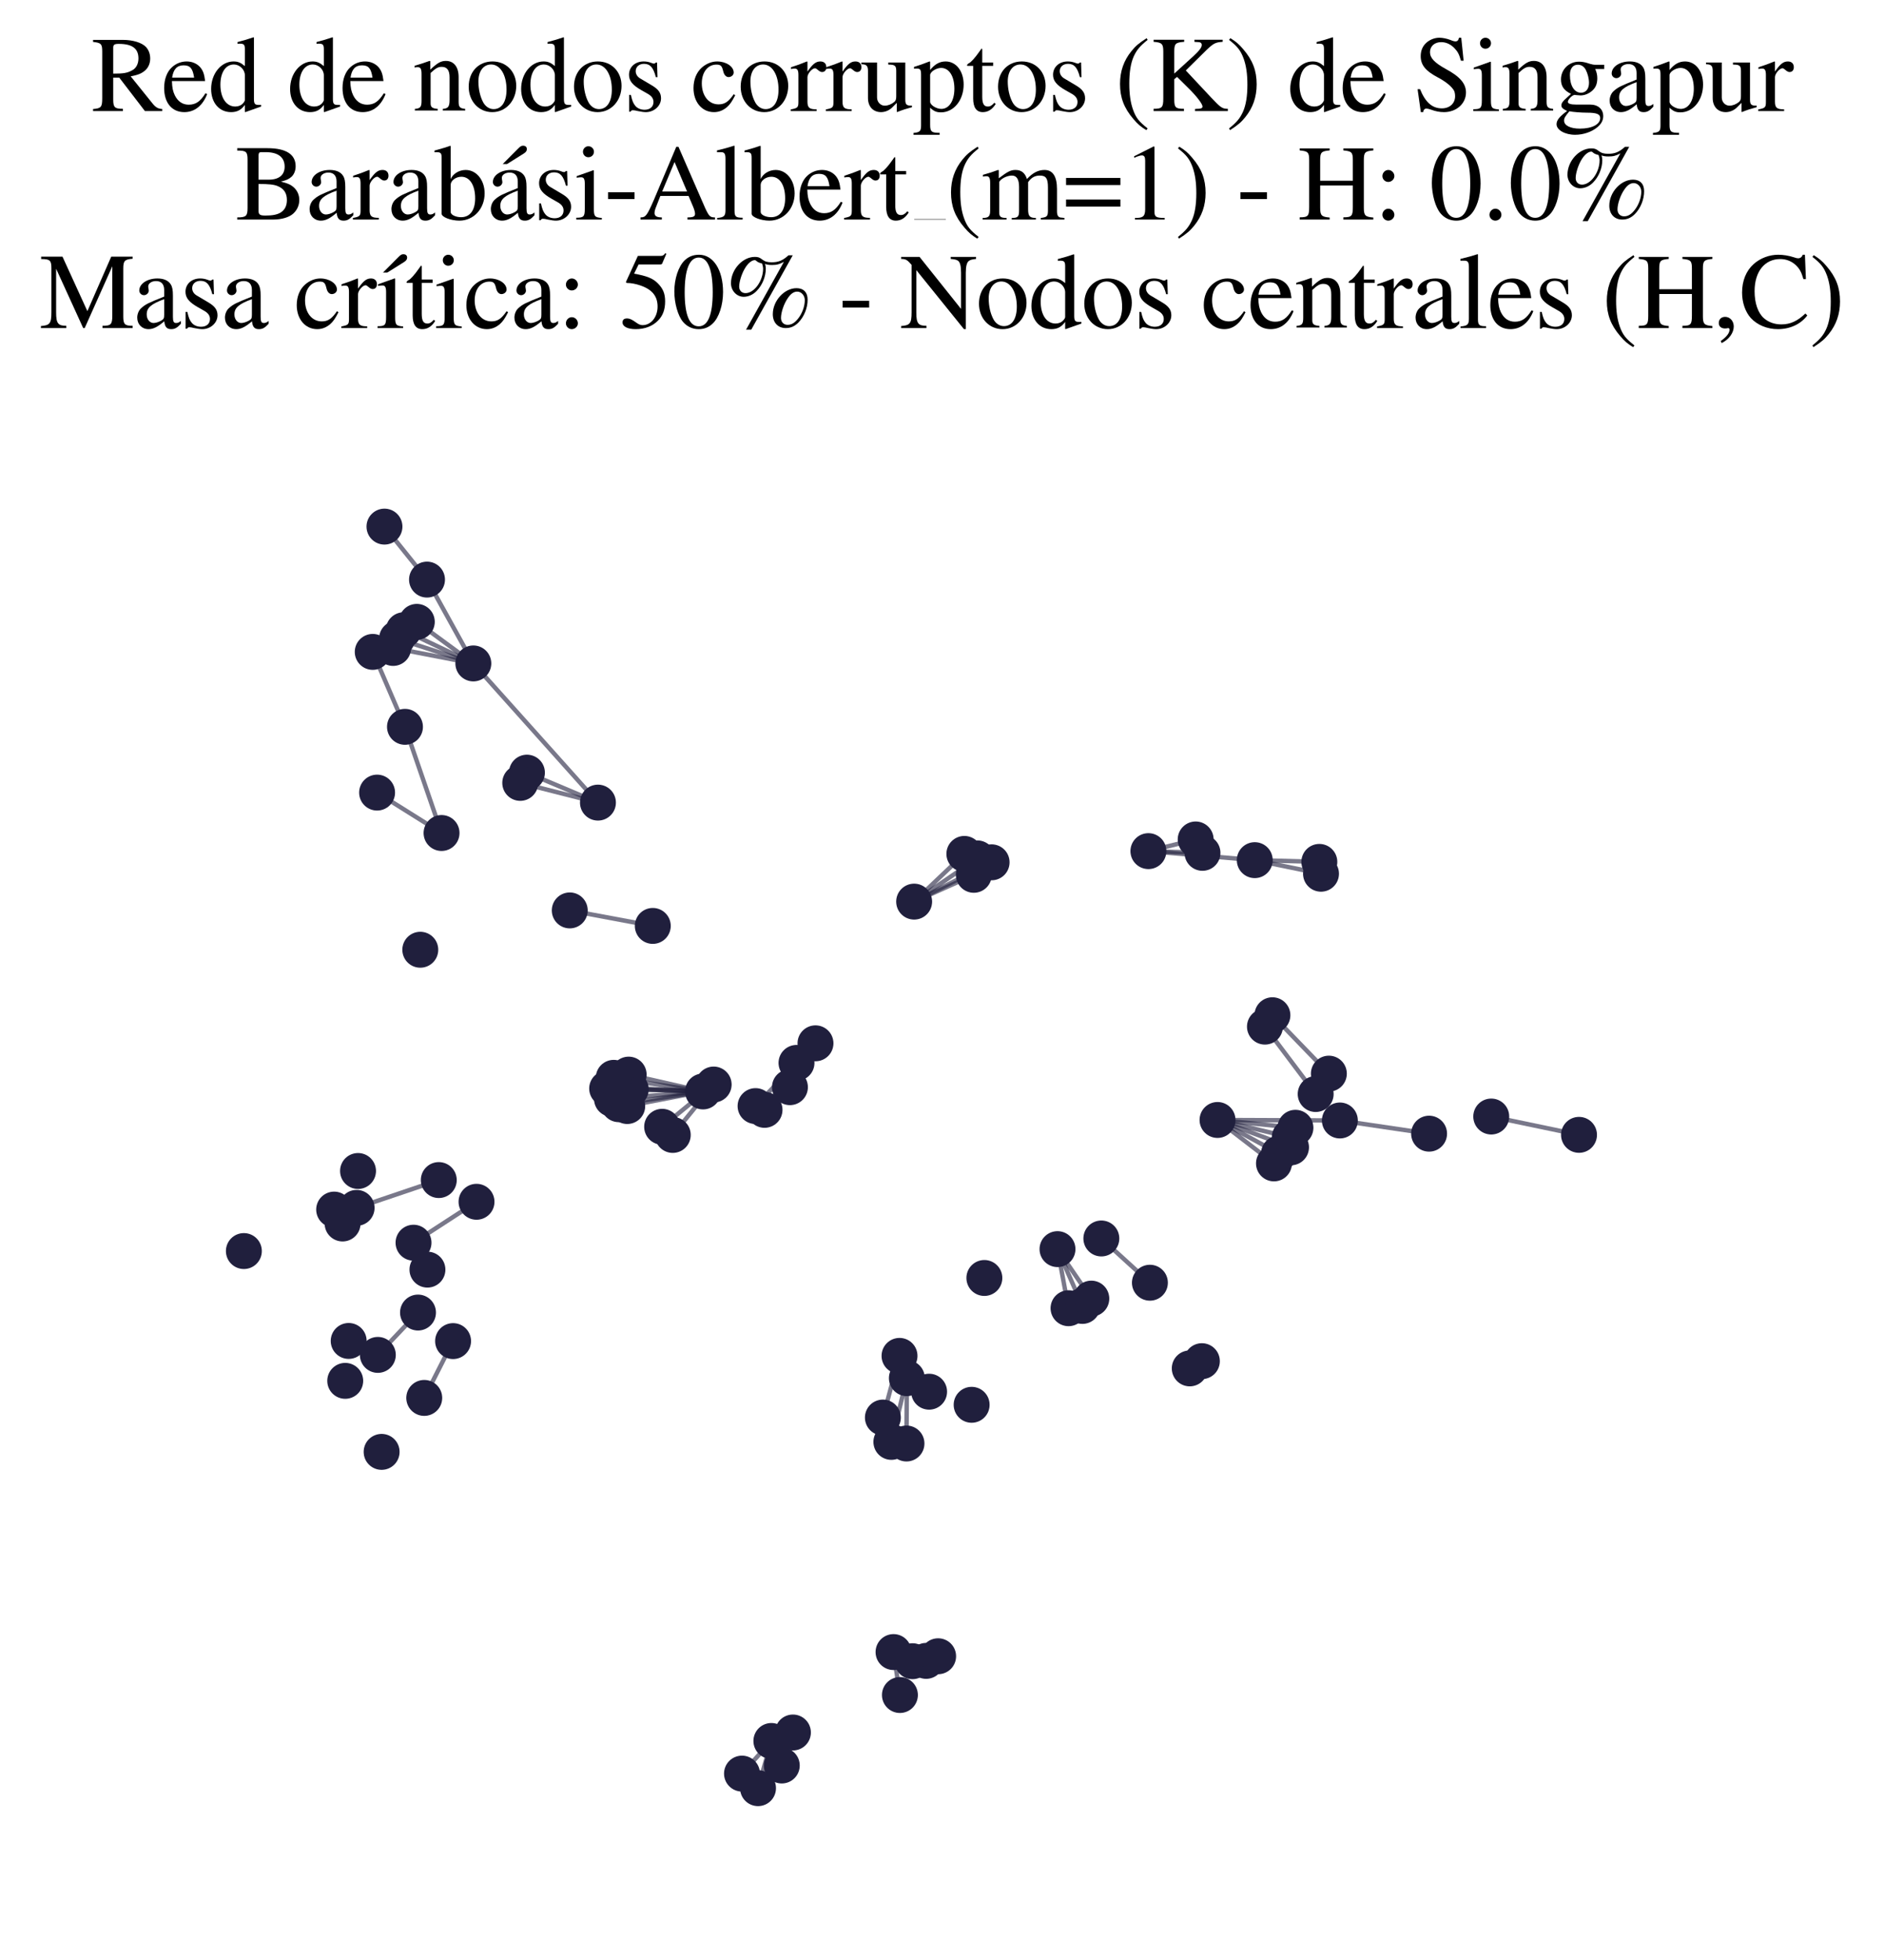 <?xml version="1.0" encoding="utf-8" standalone="no"?>
<!DOCTYPE svg PUBLIC "-//W3C//DTD SVG 1.1//EN"
  "http://www.w3.org/Graphics/SVG/1.1/DTD/svg11.dtd">
<svg xmlns:xlink="http://www.w3.org/1999/xlink" width="171.118pt" height="177.988pt" viewBox="0 0 171.118 177.988" xmlns="http://www.w3.org/2000/svg" version="1.1">
 <defs>
  <style type="text/css">*{stroke-linejoin: round; stroke-linecap: butt}</style>
 </defs>
 <g id="figure_1">
  <g id="patch_1">
   <path d="M 0 177.988 
L 171.118 177.988 
L 171.118 -0 
L 0 -0 
z
" style="fill: #ffffff"/>
  </g>
  <g id="axes_1">
   <g id="LineCollection_1">
    <path d="M 117.661 102.4 
L 110.584 101.691 
" clip-path="url(#p9f7a493c89)" style="fill: none; stroke: #201f3d; stroke-opacity: 0.6; stroke-width: 0.4"/>
    <path d="M 81.157 150.003 
L 81.737 153.903 
" clip-path="url(#p9f7a493c89)" style="fill: none; stroke: #201f3d; stroke-opacity: 0.6; stroke-width: 0.4"/>
    <path d="M 98.312 118.575 
L 96.049 113.417 
" clip-path="url(#p9f7a493c89)" style="fill: none; stroke: #201f3d; stroke-opacity: 0.6; stroke-width: 0.4"/>
    <path d="M 72.344 96.509 
L 69.441 100.772 
" clip-path="url(#p9f7a493c89)" style="fill: none; stroke: #201f3d; stroke-opacity: 0.6; stroke-width: 0.4"/>
    <path d="M 72.344 96.509 
L 68.625 100.43 
" clip-path="url(#p9f7a493c89)" style="fill: none; stroke: #201f3d; stroke-opacity: 0.6; stroke-width: 0.4"/>
    <path d="M 110.584 101.691 
L 115.711 105.634 
" clip-path="url(#p9f7a493c89)" style="fill: none; stroke: #201f3d; stroke-opacity: 0.6; stroke-width: 0.4"/>
    <path d="M 110.584 101.691 
L 121.697 101.737 
" clip-path="url(#p9f7a493c89)" style="fill: none; stroke: #201f3d; stroke-opacity: 0.6; stroke-width: 0.4"/>
    <path d="M 110.584 101.691 
L 116.165 104.744 
" clip-path="url(#p9f7a493c89)" style="fill: none; stroke: #201f3d; stroke-opacity: 0.6; stroke-width: 0.4"/>
    <path d="M 110.584 101.691 
L 117.26 104.173 
" clip-path="url(#p9f7a493c89)" style="fill: none; stroke: #201f3d; stroke-opacity: 0.6; stroke-width: 0.4"/>
    <path d="M 110.584 101.691 
L 117.148 103.253 
" clip-path="url(#p9f7a493c89)" style="fill: none; stroke: #201f3d; stroke-opacity: 0.6; stroke-width: 0.4"/>
    <path d="M 60.14 102.309 
L 64.82 98.472 
" clip-path="url(#p9f7a493c89)" style="fill: none; stroke: #201f3d; stroke-opacity: 0.6; stroke-width: 0.4"/>
    <path d="M 96.049 113.417 
L 99.121 117.911 
" clip-path="url(#p9f7a493c89)" style="fill: none; stroke: #201f3d; stroke-opacity: 0.6; stroke-width: 0.4"/>
    <path d="M 96.049 113.417 
L 97.052 118.783 
" clip-path="url(#p9f7a493c89)" style="fill: none; stroke: #201f3d; stroke-opacity: 0.6; stroke-width: 0.4"/>
    <path d="M 34.318 123.021 
L 37.966 119.176 
" clip-path="url(#p9f7a493c89)" style="fill: none; stroke: #201f3d; stroke-opacity: 0.6; stroke-width: 0.4"/>
    <path d="M 64.82 98.472 
L 61.106 103.05 
" clip-path="url(#p9f7a493c89)" style="fill: none; stroke: #201f3d; stroke-opacity: 0.6; stroke-width: 0.4"/>
    <path d="M 63.855 99.101 
L 56.97 100.425 
" clip-path="url(#p9f7a493c89)" style="fill: none; stroke: #201f3d; stroke-opacity: 0.6; stroke-width: 0.4"/>
    <path d="M 63.855 99.101 
L 55.146 98.836 
" clip-path="url(#p9f7a493c89)" style="fill: none; stroke: #201f3d; stroke-opacity: 0.6; stroke-width: 0.4"/>
    <path d="M 63.855 99.101 
L 57.29 98.905 
" clip-path="url(#p9f7a493c89)" style="fill: none; stroke: #201f3d; stroke-opacity: 0.6; stroke-width: 0.4"/>
    <path d="M 63.855 99.101 
L 57.1 97.572 
" clip-path="url(#p9f7a493c89)" style="fill: none; stroke: #201f3d; stroke-opacity: 0.6; stroke-width: 0.4"/>
    <path d="M 63.855 99.101 
L 56.203 100.259 
" clip-path="url(#p9f7a493c89)" style="fill: none; stroke: #201f3d; stroke-opacity: 0.6; stroke-width: 0.4"/>
    <path d="M 63.855 99.101 
L 56.186 98.729 
" clip-path="url(#p9f7a493c89)" style="fill: none; stroke: #201f3d; stroke-opacity: 0.6; stroke-width: 0.4"/>
    <path d="M 63.855 99.101 
L 55.744 97.864 
" clip-path="url(#p9f7a493c89)" style="fill: none; stroke: #201f3d; stroke-opacity: 0.6; stroke-width: 0.4"/>
    <path d="M 63.855 99.101 
L 55.584 99.775 
" clip-path="url(#p9f7a493c89)" style="fill: none; stroke: #201f3d; stroke-opacity: 0.6; stroke-width: 0.4"/>
    <path d="M 54.31 72.875 
L 47.252 71.084 
" clip-path="url(#p9f7a493c89)" style="fill: none; stroke: #201f3d; stroke-opacity: 0.6; stroke-width: 0.4"/>
    <path d="M 54.31 72.875 
L 47.86 70.155 
" clip-path="url(#p9f7a493c89)" style="fill: none; stroke: #201f3d; stroke-opacity: 0.6; stroke-width: 0.4"/>
    <path d="M 54.31 72.875 
L 42.991 60.238 
" clip-path="url(#p9f7a493c89)" style="fill: none; stroke: #201f3d; stroke-opacity: 0.6; stroke-width: 0.4"/>
    <path d="M 38.784 52.626 
L 42.991 60.238 
" clip-path="url(#p9f7a493c89)" style="fill: none; stroke: #201f3d; stroke-opacity: 0.6; stroke-width: 0.4"/>
    <path d="M 38.784 52.626 
L 34.92 47.815 
" clip-path="url(#p9f7a493c89)" style="fill: none; stroke: #201f3d; stroke-opacity: 0.6; stroke-width: 0.4"/>
    <path d="M 36.669 57.223 
L 42.991 60.238 
" clip-path="url(#p9f7a493c89)" style="fill: none; stroke: #201f3d; stroke-opacity: 0.6; stroke-width: 0.4"/>
    <path d="M 119.832 78.258 
L 113.966 78.099 
" clip-path="url(#p9f7a493c89)" style="fill: none; stroke: #201f3d; stroke-opacity: 0.6; stroke-width: 0.4"/>
    <path d="M 88.449 79.431 
L 83.029 81.865 
" clip-path="url(#p9f7a493c89)" style="fill: none; stroke: #201f3d; stroke-opacity: 0.6; stroke-width: 0.4"/>
    <path d="M 43.281 109.119 
L 37.559 112.834 
" clip-path="url(#p9f7a493c89)" style="fill: none; stroke: #201f3d; stroke-opacity: 0.6; stroke-width: 0.4"/>
    <path d="M 39.854 107.147 
L 32.39 109.671 
" clip-path="url(#p9f7a493c89)" style="fill: none; stroke: #201f3d; stroke-opacity: 0.6; stroke-width: 0.4"/>
    <path d="M 115.57 92.181 
L 120.697 97.484 
" clip-path="url(#p9f7a493c89)" style="fill: none; stroke: #201f3d; stroke-opacity: 0.6; stroke-width: 0.4"/>
    <path d="M 80.961 130.92 
L 82.368 125.133 
" clip-path="url(#p9f7a493c89)" style="fill: none; stroke: #201f3d; stroke-opacity: 0.6; stroke-width: 0.4"/>
    <path d="M 74.068 94.73 
L 71.748 98.712 
" clip-path="url(#p9f7a493c89)" style="fill: none; stroke: #201f3d; stroke-opacity: 0.6; stroke-width: 0.4"/>
    <path d="M 121.697 101.737 
L 129.8 102.934 
" clip-path="url(#p9f7a493c89)" style="fill: none; stroke: #201f3d; stroke-opacity: 0.6; stroke-width: 0.4"/>
    <path d="M 88.77 77.938 
L 83.029 81.865 
" clip-path="url(#p9f7a493c89)" style="fill: none; stroke: #201f3d; stroke-opacity: 0.6; stroke-width: 0.4"/>
    <path d="M 114.891 93.215 
L 119.499 99.335 
" clip-path="url(#p9f7a493c89)" style="fill: none; stroke: #201f3d; stroke-opacity: 0.6; stroke-width: 0.4"/>
    <path d="M 104.443 116.468 
L 100.032 112.45 
" clip-path="url(#p9f7a493c89)" style="fill: none; stroke: #201f3d; stroke-opacity: 0.6; stroke-width: 0.4"/>
    <path d="M 81.701 123.111 
L 80.19 128.71 
" clip-path="url(#p9f7a493c89)" style="fill: none; stroke: #201f3d; stroke-opacity: 0.6; stroke-width: 0.4"/>
    <path d="M 71.007 160.303 
L 72.019 157.306 
" clip-path="url(#p9f7a493c89)" style="fill: none; stroke: #201f3d; stroke-opacity: 0.6; stroke-width: 0.4"/>
    <path d="M 135.445 101.378 
L 143.417 103.042 
" clip-path="url(#p9f7a493c89)" style="fill: none; stroke: #201f3d; stroke-opacity: 0.6; stroke-width: 0.4"/>
    <path d="M 83.029 81.865 
L 87.59 77.532 
" clip-path="url(#p9f7a493c89)" style="fill: none; stroke: #201f3d; stroke-opacity: 0.6; stroke-width: 0.4"/>
    <path d="M 83.029 81.865 
L 90.065 78.296 
" clip-path="url(#p9f7a493c89)" style="fill: none; stroke: #201f3d; stroke-opacity: 0.6; stroke-width: 0.4"/>
    <path d="M 82.333 131.067 
L 82.368 125.133 
" clip-path="url(#p9f7a493c89)" style="fill: none; stroke: #201f3d; stroke-opacity: 0.6; stroke-width: 0.4"/>
    <path d="M 40.105 75.635 
L 36.783 65.994 
" clip-path="url(#p9f7a493c89)" style="fill: none; stroke: #201f3d; stroke-opacity: 0.6; stroke-width: 0.4"/>
    <path d="M 40.105 75.635 
L 34.25 71.966 
" clip-path="url(#p9f7a493c89)" style="fill: none; stroke: #201f3d; stroke-opacity: 0.6; stroke-width: 0.4"/>
    <path d="M 38.533 126.927 
L 41.152 121.768 
" clip-path="url(#p9f7a493c89)" style="fill: none; stroke: #201f3d; stroke-opacity: 0.6; stroke-width: 0.4"/>
    <path d="M 104.306 77.28 
L 113.966 78.099 
" clip-path="url(#p9f7a493c89)" style="fill: none; stroke: #201f3d; stroke-opacity: 0.6; stroke-width: 0.4"/>
    <path d="M 104.306 77.28 
L 109.218 77.436 
" clip-path="url(#p9f7a493c89)" style="fill: none; stroke: #201f3d; stroke-opacity: 0.6; stroke-width: 0.4"/>
    <path d="M 104.306 77.28 
L 108.599 76.22 
" clip-path="url(#p9f7a493c89)" style="fill: none; stroke: #201f3d; stroke-opacity: 0.6; stroke-width: 0.4"/>
    <path d="M 113.966 78.099 
L 119.983 79.333 
" clip-path="url(#p9f7a493c89)" style="fill: none; stroke: #201f3d; stroke-opacity: 0.6; stroke-width: 0.4"/>
    <path d="M 36.063 57.984 
L 42.991 60.238 
" clip-path="url(#p9f7a493c89)" style="fill: none; stroke: #201f3d; stroke-opacity: 0.6; stroke-width: 0.4"/>
    <path d="M 67.393 161.039 
L 70.062 158.076 
" clip-path="url(#p9f7a493c89)" style="fill: none; stroke: #201f3d; stroke-opacity: 0.6; stroke-width: 0.4"/>
    <path d="M 35.708 58.832 
L 42.991 60.238 
" clip-path="url(#p9f7a493c89)" style="fill: none; stroke: #201f3d; stroke-opacity: 0.6; stroke-width: 0.4"/>
    <path d="M 51.75 82.663 
L 59.291 84.071 
" clip-path="url(#p9f7a493c89)" style="fill: none; stroke: #201f3d; stroke-opacity: 0.6; stroke-width: 0.4"/>
    <path d="M 70.062 158.076 
L 68.849 162.361 
" clip-path="url(#p9f7a493c89)" style="fill: none; stroke: #201f3d; stroke-opacity: 0.6; stroke-width: 0.4"/>
    <path d="M 36.783 65.994 
L 33.854 59.191 
" clip-path="url(#p9f7a493c89)" style="fill: none; stroke: #201f3d; stroke-opacity: 0.6; stroke-width: 0.4"/>
    <path d="M 37.857 56.463 
L 42.991 60.238 
" clip-path="url(#p9f7a493c89)" style="fill: none; stroke: #201f3d; stroke-opacity: 0.6; stroke-width: 0.4"/>
   </g>
   <g id="PathCollection_1">
    <defs>
     <path id="mfc45a1c6d0" d="M 0 1.581 
C 0.419 1.581 0.822 1.415 1.118 1.118 
C 1.415 0.822 1.581 0.419 1.581 0 
C 1.581 -0.419 1.415 -0.822 1.118 -1.118 
C 0.822 -1.415 0.419 -1.581 0 -1.581 
C -0.419 -1.581 -0.822 -1.415 -1.118 -1.118 
C -1.415 -0.822 -1.581 -0.419 -1.581 0 
C -1.581 0.419 -1.415 0.822 -1.118 1.118 
C -0.822 1.415 -0.419 1.581 0 1.581 
z
" style="stroke: #201f3d; stroke-width: 0.1"/>
    </defs>
    <g clip-path="url(#p9f7a493c89)">
     <use xlink:href="#mfc45a1c6d0" x="104.443" y="116.468" style="fill: #201f3d; stroke: #201f3d; stroke-width: 0.1"/>
     <use xlink:href="#mfc45a1c6d0" x="108.599" y="76.22" style="fill: #201f3d; stroke: #201f3d; stroke-width: 0.1"/>
     <use xlink:href="#mfc45a1c6d0" x="113.966" y="78.099" style="fill: #201f3d; stroke: #201f3d; stroke-width: 0.1"/>
     <use xlink:href="#mfc45a1c6d0" x="121.697" y="101.737" style="fill: #201f3d; stroke: #201f3d; stroke-width: 0.1"/>
     <use xlink:href="#mfc45a1c6d0" x="114.891" y="93.215" style="fill: #201f3d; stroke: #201f3d; stroke-width: 0.1"/>
     <use xlink:href="#mfc45a1c6d0" x="38.823" y="115.279" style="fill: #201f3d; stroke: #201f3d; stroke-width: 0.1"/>
     <use xlink:href="#mfc45a1c6d0" x="81.157" y="150.003" style="fill: #201f3d; stroke: #201f3d; stroke-width: 0.1"/>
     <use xlink:href="#mfc45a1c6d0" x="82.333" y="131.067" style="fill: #201f3d; stroke: #201f3d; stroke-width: 0.1"/>
     <use xlink:href="#mfc45a1c6d0" x="81.737" y="153.903" style="fill: #201f3d; stroke: #201f3d; stroke-width: 0.1"/>
     <use xlink:href="#mfc45a1c6d0" x="82.368" y="125.133" style="fill: #201f3d; stroke: #201f3d; stroke-width: 0.1"/>
     <use xlink:href="#mfc45a1c6d0" x="42.991" y="60.238" style="fill: #201f3d; stroke: #201f3d; stroke-width: 0.1"/>
     <use xlink:href="#mfc45a1c6d0" x="30.35" y="109.827" style="fill: #201f3d; stroke: #201f3d; stroke-width: 0.1"/>
     <use xlink:href="#mfc45a1c6d0" x="56.203" y="100.259" style="fill: #201f3d; stroke: #201f3d; stroke-width: 0.1"/>
     <use xlink:href="#mfc45a1c6d0" x="57.1" y="97.572" style="fill: #201f3d; stroke: #201f3d; stroke-width: 0.1"/>
     <use xlink:href="#mfc45a1c6d0" x="81.701" y="123.111" style="fill: #201f3d; stroke: #201f3d; stroke-width: 0.1"/>
     <use xlink:href="#mfc45a1c6d0" x="89.407" y="116.037" style="fill: #201f3d; stroke: #201f3d; stroke-width: 0.1"/>
     <use xlink:href="#mfc45a1c6d0" x="34.662" y="131.827" style="fill: #201f3d; stroke: #201f3d; stroke-width: 0.1"/>
     <use xlink:href="#mfc45a1c6d0" x="61.106" y="103.05" style="fill: #201f3d; stroke: #201f3d; stroke-width: 0.1"/>
     <use xlink:href="#mfc45a1c6d0" x="72.344" y="96.509" style="fill: #201f3d; stroke: #201f3d; stroke-width: 0.1"/>
     <use xlink:href="#mfc45a1c6d0" x="39.854" y="107.147" style="fill: #201f3d; stroke: #201f3d; stroke-width: 0.1"/>
     <use xlink:href="#mfc45a1c6d0" x="69.441" y="100.772" style="fill: #201f3d; stroke: #201f3d; stroke-width: 0.1"/>
     <use xlink:href="#mfc45a1c6d0" x="32.519" y="106.323" style="fill: #201f3d; stroke: #201f3d; stroke-width: 0.1"/>
     <use xlink:href="#mfc45a1c6d0" x="35.708" y="58.832" style="fill: #201f3d; stroke: #201f3d; stroke-width: 0.1"/>
     <use xlink:href="#mfc45a1c6d0" x="135.445" y="101.378" style="fill: #201f3d; stroke: #201f3d; stroke-width: 0.1"/>
     <use xlink:href="#mfc45a1c6d0" x="97.052" y="118.783" style="fill: #201f3d; stroke: #201f3d; stroke-width: 0.1"/>
     <use xlink:href="#mfc45a1c6d0" x="38.174" y="86.235" style="fill: #201f3d; stroke: #201f3d; stroke-width: 0.1"/>
     <use xlink:href="#mfc45a1c6d0" x="109.163" y="123.591" style="fill: #201f3d; stroke: #201f3d; stroke-width: 0.1"/>
     <use xlink:href="#mfc45a1c6d0" x="37.559" y="112.834" style="fill: #201f3d; stroke: #201f3d; stroke-width: 0.1"/>
     <use xlink:href="#mfc45a1c6d0" x="68.849" y="162.361" style="fill: #201f3d; stroke: #201f3d; stroke-width: 0.1"/>
     <use xlink:href="#mfc45a1c6d0" x="55.584" y="99.775" style="fill: #201f3d; stroke: #201f3d; stroke-width: 0.1"/>
     <use xlink:href="#mfc45a1c6d0" x="84.119" y="150.804" style="fill: #201f3d; stroke: #201f3d; stroke-width: 0.1"/>
     <use xlink:href="#mfc45a1c6d0" x="37.966" y="119.176" style="fill: #201f3d; stroke: #201f3d; stroke-width: 0.1"/>
     <use xlink:href="#mfc45a1c6d0" x="120.697" y="97.484" style="fill: #201f3d; stroke: #201f3d; stroke-width: 0.1"/>
     <use xlink:href="#mfc45a1c6d0" x="41.152" y="121.768" style="fill: #201f3d; stroke: #201f3d; stroke-width: 0.1"/>
     <use xlink:href="#mfc45a1c6d0" x="33.854" y="59.191" style="fill: #201f3d; stroke: #201f3d; stroke-width: 0.1"/>
     <use xlink:href="#mfc45a1c6d0" x="71.007" y="160.303" style="fill: #201f3d; stroke: #201f3d; stroke-width: 0.1"/>
     <use xlink:href="#mfc45a1c6d0" x="55.146" y="98.836" style="fill: #201f3d; stroke: #201f3d; stroke-width: 0.1"/>
     <use xlink:href="#mfc45a1c6d0" x="98.312" y="118.575" style="fill: #201f3d; stroke: #201f3d; stroke-width: 0.1"/>
     <use xlink:href="#mfc45a1c6d0" x="74.068" y="94.73" style="fill: #201f3d; stroke: #201f3d; stroke-width: 0.1"/>
     <use xlink:href="#mfc45a1c6d0" x="64.82" y="98.472" style="fill: #201f3d; stroke: #201f3d; stroke-width: 0.1"/>
     <use xlink:href="#mfc45a1c6d0" x="67.393" y="161.039" style="fill: #201f3d; stroke: #201f3d; stroke-width: 0.1"/>
     <use xlink:href="#mfc45a1c6d0" x="104.306" y="77.28" style="fill: #201f3d; stroke: #201f3d; stroke-width: 0.1"/>
     <use xlink:href="#mfc45a1c6d0" x="38.533" y="126.927" style="fill: #201f3d; stroke: #201f3d; stroke-width: 0.1"/>
     <use xlink:href="#mfc45a1c6d0" x="119.832" y="78.258" style="fill: #201f3d; stroke: #201f3d; stroke-width: 0.1"/>
     <use xlink:href="#mfc45a1c6d0" x="36.063" y="57.984" style="fill: #201f3d; stroke: #201f3d; stroke-width: 0.1"/>
     <use xlink:href="#mfc45a1c6d0" x="40.105" y="75.635" style="fill: #201f3d; stroke: #201f3d; stroke-width: 0.1"/>
     <use xlink:href="#mfc45a1c6d0" x="96.049" y="113.417" style="fill: #201f3d; stroke: #201f3d; stroke-width: 0.1"/>
     <use xlink:href="#mfc45a1c6d0" x="59.291" y="84.071" style="fill: #201f3d; stroke: #201f3d; stroke-width: 0.1"/>
     <use xlink:href="#mfc45a1c6d0" x="143.417" y="103.042" style="fill: #201f3d; stroke: #201f3d; stroke-width: 0.1"/>
     <use xlink:href="#mfc45a1c6d0" x="32.39" y="109.671" style="fill: #201f3d; stroke: #201f3d; stroke-width: 0.1"/>
     <use xlink:href="#mfc45a1c6d0" x="119.499" y="99.335" style="fill: #201f3d; stroke: #201f3d; stroke-width: 0.1"/>
     <use xlink:href="#mfc45a1c6d0" x="117.661" y="102.4" style="fill: #201f3d; stroke: #201f3d; stroke-width: 0.1"/>
     <use xlink:href="#mfc45a1c6d0" x="82.881" y="150.833" style="fill: #201f3d; stroke: #201f3d; stroke-width: 0.1"/>
     <use xlink:href="#mfc45a1c6d0" x="36.783" y="65.994" style="fill: #201f3d; stroke: #201f3d; stroke-width: 0.1"/>
     <use xlink:href="#mfc45a1c6d0" x="34.25" y="71.966" style="fill: #201f3d; stroke: #201f3d; stroke-width: 0.1"/>
     <use xlink:href="#mfc45a1c6d0" x="36.669" y="57.223" style="fill: #201f3d; stroke: #201f3d; stroke-width: 0.1"/>
     <use xlink:href="#mfc45a1c6d0" x="80.961" y="130.92" style="fill: #201f3d; stroke: #201f3d; stroke-width: 0.1"/>
     <use xlink:href="#mfc45a1c6d0" x="34.92" y="47.815" style="fill: #201f3d; stroke: #201f3d; stroke-width: 0.1"/>
     <use xlink:href="#mfc45a1c6d0" x="34.318" y="123.021" style="fill: #201f3d; stroke: #201f3d; stroke-width: 0.1"/>
     <use xlink:href="#mfc45a1c6d0" x="85.208" y="150.383" style="fill: #201f3d; stroke: #201f3d; stroke-width: 0.1"/>
     <use xlink:href="#mfc45a1c6d0" x="110.584" y="101.691" style="fill: #201f3d; stroke: #201f3d; stroke-width: 0.1"/>
     <use xlink:href="#mfc45a1c6d0" x="60.14" y="102.309" style="fill: #201f3d; stroke: #201f3d; stroke-width: 0.1"/>
     <use xlink:href="#mfc45a1c6d0" x="116.165" y="104.744" style="fill: #201f3d; stroke: #201f3d; stroke-width: 0.1"/>
     <use xlink:href="#mfc45a1c6d0" x="115.711" y="105.634" style="fill: #201f3d; stroke: #201f3d; stroke-width: 0.1"/>
     <use xlink:href="#mfc45a1c6d0" x="68.625" y="100.43" style="fill: #201f3d; stroke: #201f3d; stroke-width: 0.1"/>
     <use xlink:href="#mfc45a1c6d0" x="47.86" y="70.155" style="fill: #201f3d; stroke: #201f3d; stroke-width: 0.1"/>
     <use xlink:href="#mfc45a1c6d0" x="108.062" y="124.246" style="fill: #201f3d; stroke: #201f3d; stroke-width: 0.1"/>
     <use xlink:href="#mfc45a1c6d0" x="56.97" y="100.425" style="fill: #201f3d; stroke: #201f3d; stroke-width: 0.1"/>
     <use xlink:href="#mfc45a1c6d0" x="31.116" y="111.09" style="fill: #201f3d; stroke: #201f3d; stroke-width: 0.1"/>
     <use xlink:href="#mfc45a1c6d0" x="80.19" y="128.71" style="fill: #201f3d; stroke: #201f3d; stroke-width: 0.1"/>
     <use xlink:href="#mfc45a1c6d0" x="47.252" y="71.084" style="fill: #201f3d; stroke: #201f3d; stroke-width: 0.1"/>
     <use xlink:href="#mfc45a1c6d0" x="88.251" y="127.552" style="fill: #201f3d; stroke: #201f3d; stroke-width: 0.1"/>
     <use xlink:href="#mfc45a1c6d0" x="119.983" y="79.333" style="fill: #201f3d; stroke: #201f3d; stroke-width: 0.1"/>
     <use xlink:href="#mfc45a1c6d0" x="37.857" y="56.463" style="fill: #201f3d; stroke: #201f3d; stroke-width: 0.1"/>
     <use xlink:href="#mfc45a1c6d0" x="71.748" y="98.712" style="fill: #201f3d; stroke: #201f3d; stroke-width: 0.1"/>
     <use xlink:href="#mfc45a1c6d0" x="88.449" y="79.431" style="fill: #201f3d; stroke: #201f3d; stroke-width: 0.1"/>
     <use xlink:href="#mfc45a1c6d0" x="51.75" y="82.663" style="fill: #201f3d; stroke: #201f3d; stroke-width: 0.1"/>
     <use xlink:href="#mfc45a1c6d0" x="88.77" y="77.938" style="fill: #201f3d; stroke: #201f3d; stroke-width: 0.1"/>
     <use xlink:href="#mfc45a1c6d0" x="117.26" y="104.173" style="fill: #201f3d; stroke: #201f3d; stroke-width: 0.1"/>
     <use xlink:href="#mfc45a1c6d0" x="70.062" y="158.076" style="fill: #201f3d; stroke: #201f3d; stroke-width: 0.1"/>
     <use xlink:href="#mfc45a1c6d0" x="100.032" y="112.45" style="fill: #201f3d; stroke: #201f3d; stroke-width: 0.1"/>
     <use xlink:href="#mfc45a1c6d0" x="43.281" y="109.119" style="fill: #201f3d; stroke: #201f3d; stroke-width: 0.1"/>
     <use xlink:href="#mfc45a1c6d0" x="54.31" y="72.875" style="fill: #201f3d; stroke: #201f3d; stroke-width: 0.1"/>
     <use xlink:href="#mfc45a1c6d0" x="109.218" y="77.436" style="fill: #201f3d; stroke: #201f3d; stroke-width: 0.1"/>
     <use xlink:href="#mfc45a1c6d0" x="63.855" y="99.101" style="fill: #201f3d; stroke: #201f3d; stroke-width: 0.1"/>
     <use xlink:href="#mfc45a1c6d0" x="99.121" y="117.911" style="fill: #201f3d; stroke: #201f3d; stroke-width: 0.1"/>
     <use xlink:href="#mfc45a1c6d0" x="87.59" y="77.532" style="fill: #201f3d; stroke: #201f3d; stroke-width: 0.1"/>
     <use xlink:href="#mfc45a1c6d0" x="84.388" y="126.362" style="fill: #201f3d; stroke: #201f3d; stroke-width: 0.1"/>
     <use xlink:href="#mfc45a1c6d0" x="129.8" y="102.934" style="fill: #201f3d; stroke: #201f3d; stroke-width: 0.1"/>
     <use xlink:href="#mfc45a1c6d0" x="117.148" y="103.253" style="fill: #201f3d; stroke: #201f3d; stroke-width: 0.1"/>
     <use xlink:href="#mfc45a1c6d0" x="31.356" y="125.378" style="fill: #201f3d; stroke: #201f3d; stroke-width: 0.1"/>
     <use xlink:href="#mfc45a1c6d0" x="38.784" y="52.626" style="fill: #201f3d; stroke: #201f3d; stroke-width: 0.1"/>
     <use xlink:href="#mfc45a1c6d0" x="83.029" y="81.865" style="fill: #201f3d; stroke: #201f3d; stroke-width: 0.1"/>
     <use xlink:href="#mfc45a1c6d0" x="90.065" y="78.296" style="fill: #201f3d; stroke: #201f3d; stroke-width: 0.1"/>
     <use xlink:href="#mfc45a1c6d0" x="115.57" y="92.181" style="fill: #201f3d; stroke: #201f3d; stroke-width: 0.1"/>
     <use xlink:href="#mfc45a1c6d0" x="31.67" y="121.755" style="fill: #201f3d; stroke: #201f3d; stroke-width: 0.1"/>
     <use xlink:href="#mfc45a1c6d0" x="57.29" y="98.905" style="fill: #201f3d; stroke: #201f3d; stroke-width: 0.1"/>
     <use xlink:href="#mfc45a1c6d0" x="56.186" y="98.729" style="fill: #201f3d; stroke: #201f3d; stroke-width: 0.1"/>
     <use xlink:href="#mfc45a1c6d0" x="72.019" y="157.306" style="fill: #201f3d; stroke: #201f3d; stroke-width: 0.1"/>
     <use xlink:href="#mfc45a1c6d0" x="55.744" y="97.864" style="fill: #201f3d; stroke: #201f3d; stroke-width: 0.1"/>
     <use xlink:href="#mfc45a1c6d0" x="22.15" y="113.593" style="fill: #201f3d; stroke: #201f3d; stroke-width: 0.1"/>
    </g>
   </g>
   <g id="text_1">
    <!-- Red de nodos corruptos (K) de Singapur -->
    <g transform="translate(8.286 10.084) scale(0.096 -0.096)">
     <defs>
      <path id="NimbusRomNo9L-Regu-52" d="M 4218 121 
C 3974 140 3846 205 3661 424 
L 2342 2061 
C 2771 2143 2963 2219 3174 2388 
C 3379 2553 3501 2818 3501 3113 
C 3501 3385 3418 3618 3251 3801 
C 3008 4059 2477 4224 1875 4224 
L 109 4224 
L 109 4102 
C 589 4051 653 3981 653 3528 
L 653 765 
C 653 236 589 159 109 121 
L 109 0 
L 1882 0 
L 1882 134 
C 1389 134 1306 219 1306 692 
L 1306 1984 
L 1664 1984 
L 3187 0 
L 4218 0 
L 4218 121 
z
M 1306 3762 
C 1306 3937 1376 3987 1632 3987 
C 2432 3987 2803 3716 2803 3123 
C 2803 2807 2669 2542 2438 2423 
C 2144 2258 1920 2221 1306 2221 
L 1306 3762 
z
" transform="scale(0.016)"/>
      <path id="NimbusRomNo9L-Regu-65" d="M 2611 1053 
C 2304 564 2029 378 1619 378 
C 1254 378 979 564 794 930 
C 678 1174 634 1386 621 1779 
L 2592 1779 
C 2541 2193 2477 2377 2317 2581 
C 2125 2811 1830 2944 1498 2944 
C 1178 2944 877 2829 634 2611 
C 333 2349 160 1894 160 1370 
C 160 486 621 -64 1357 -64 
C 1965 -64 2445 315 2714 1008 
L 2611 1053 
z
M 634 1984 
C 704 2479 922 2714 1312 2714 
C 1702 2714 1856 2535 1939 1984 
L 634 1984 
z
" transform="scale(0.016)"/>
      <path id="NimbusRomNo9L-Regu-64" d="M 2202 -64 
L 3142 269 
L 3142 365 
C 3027 365 3014 365 2995 365 
C 2765 365 2714 435 2714 731 
L 2714 4364 
L 2682 4377 
C 2374 4268 2150 4204 1741 4096 
L 1741 3994 
C 1792 4000 1830 4000 1882 4000 
C 2118 4000 2176 3936 2176 3672 
L 2176 2669 
C 1933 2874 1760 2944 1504 2944 
C 768 2944 173 2221 173 1312 
C 173 493 653 -64 1357 -64 
C 1715 -64 1958 64 2176 365 
L 2176 -45 
L 2202 -64 
z
M 2176 653 
C 2176 608 2131 531 2067 461 
C 1952 333 1792 269 1606 269 
C 1075 269 723 781 723 1568 
C 723 2291 1037 2765 1523 2765 
C 1862 2765 2176 2464 2176 2125 
L 2176 653 
z
" transform="scale(0.016)"/>
      <path id="NimbusRomNo9L-Regu-6e" d="M 102 2579 
C 141 2598 205 2605 275 2605 
C 454 2605 512 2509 512 2195 
L 512 608 
C 512 243 442 154 115 128 
L 115 32 
L 1472 32 
L 1472 128 
C 1146 154 1050 230 1050 461 
L 1050 2259 
C 1357 2547 1498 2624 1709 2624 
C 2022 2624 2176 2426 2176 2003 
L 2176 666 
C 2176 262 2093 154 1773 128 
L 1773 32 
L 3104 32 
L 3104 128 
C 2790 160 2714 237 2714 550 
L 2714 2016 
C 2714 2618 2432 2976 1958 2976 
C 1664 2976 1466 2867 1030 2458 
L 1030 2963 
L 986 2976 
C 672 2861 454 2790 102 2688 
L 102 2579 
z
" transform="scale(0.016)"/>
      <path id="NimbusRomNo9L-Regu-6f" d="M 1600 2944 
C 768 2944 186 2330 186 1446 
C 186 582 781 -64 1587 -64 
C 2394 -64 3008 614 3008 1498 
C 3008 2336 2419 2944 1600 2944 
z
M 1517 2765 
C 2054 2765 2432 2150 2432 1274 
C 2432 550 2144 115 1664 115 
C 1414 115 1178 269 1043 525 
C 864 858 762 1306 762 1760 
C 762 2368 1062 2765 1517 2765 
z
" transform="scale(0.016)"/>
      <path id="NimbusRomNo9L-Regu-73" d="M 2016 2010 
L 1990 2880 
L 1920 2880 
L 1907 2867 
C 1850 2822 1843 2816 1818 2816 
C 1779 2816 1715 2829 1645 2861 
C 1504 2915 1363 2944 1197 2944 
C 691 2944 326 2616 326 2154 
C 326 1796 531 1539 1075 1231 
L 1446 1020 
C 1670 892 1779 737 1779 539 
C 1779 256 1574 77 1248 77 
C 1030 77 832 159 710 298 
C 576 455 518 600 435 960 
L 333 960 
L 333 -39 
L 416 -39 
C 461 33 486 48 563 48 
C 621 48 710 35 858 -2 
C 1037 -39 1210 -64 1325 -64 
C 1818 -64 2227 308 2227 757 
C 2227 1077 2074 1289 1690 1520 
L 998 1930 
C 819 2033 723 2194 723 2367 
C 723 2624 922 2803 1216 2803 
C 1581 2803 1773 2583 1920 2010 
L 2016 2010 
z
" transform="scale(0.016)"/>
      <path id="NimbusRomNo9L-Regu-63" d="M 2547 998 
C 2240 550 2010 397 1645 397 
C 1062 397 653 909 653 1645 
C 653 2304 1005 2758 1523 2758 
C 1754 2758 1837 2688 1901 2451 
L 1939 2310 
C 1990 2131 2106 2016 2240 2016 
C 2406 2016 2547 2138 2547 2285 
C 2547 2643 2099 2944 1562 2944 
C 1248 2944 922 2816 659 2586 
C 339 2304 160 1869 160 1363 
C 160 531 666 -64 1376 -64 
C 1664 -64 1920 38 2150 237 
C 2323 390 2445 563 2637 941 
L 2547 998 
z
" transform="scale(0.016)"/>
      <path id="NimbusRomNo9L-Regu-72" d="M 45 2496 
C 134 2515 192 2522 269 2522 
C 429 2522 486 2419 486 2138 
L 486 538 
C 486 218 442 173 32 96 
L 32 0 
L 1568 0 
L 1568 102 
C 1133 102 1024 199 1024 565 
L 1024 2013 
C 1024 2219 1299 2541 1472 2541 
C 1510 2541 1568 2509 1638 2445 
C 1741 2355 1811 2317 1894 2317 
C 2048 2317 2144 2426 2144 2605 
C 2144 2816 2010 2944 1792 2944 
C 1523 2944 1338 2797 1024 2343 
L 1024 2931 
L 992 2944 
C 653 2803 422 2721 45 2599 
L 45 2496 
z
" transform="scale(0.016)"/>
      <path id="NimbusRomNo9L-Regu-75" d="M 3066 320 
L 3034 320 
C 2739 320 2669 390 2669 685 
L 2669 2880 
L 1658 2880 
L 1658 2758 
C 2054 2758 2131 2694 2131 2375 
L 2131 875 
C 2131 697 2099 607 2010 537 
C 1837 397 1638 320 1446 320 
C 1197 320 992 537 992 805 
L 992 2880 
L 58 2880 
L 58 2778 
C 365 2778 454 2682 454 2387 
L 454 770 
C 454 263 762 -64 1229 -64 
C 1466 -64 1715 38 1888 211 
L 2163 486 
L 2163 -45 
L 2189 -58 
C 2509 70 2739 141 3066 230 
L 3066 320 
z
" transform="scale(0.016)"/>
      <path id="NimbusRomNo9L-Regu-70" d="M 58 2516 
C 115 2522 160 2522 218 2522 
C 435 2522 480 2458 480 2155 
L 480 -855 
C 480 -1189 410 -1261 32 -1299 
L 32 -1408 
L 1581 -1408 
L 1581 -1293 
C 1101 -1293 1018 -1222 1018 -816 
L 1018 199 
C 1242 -13 1395 -77 1664 -77 
C 2419 -77 3008 643 3008 1575 
C 3008 2372 2560 2944 1939 2944 
C 1581 2944 1299 2784 1018 2438 
L 1018 2931 
L 979 2944 
C 634 2810 410 2726 58 2618 
L 58 2516 
z
M 1018 2136 
C 1018 2329 1376 2560 1670 2560 
C 2144 2560 2458 2071 2458 1324 
C 2458 611 2144 128 1683 128 
C 1382 128 1018 359 1018 552 
L 1018 2136 
z
" transform="scale(0.016)"/>
      <path id="NimbusRomNo9L-Regu-74" d="M 1632 2880 
L 986 2880 
L 986 3622 
C 986 3686 979 3706 941 3706 
C 896 3648 858 3590 813 3526 
C 570 3174 294 2867 192 2841 
C 122 2794 83 2748 83 2715 
C 83 2695 90 2682 109 2682 
L 448 2682 
L 448 751 
C 448 212 640 -64 1018 -64 
C 1331 -64 1574 90 1786 423 
L 1702 493 
C 1568 333 1459 269 1318 269 
C 1082 269 986 443 986 847 
L 986 2682 
L 1632 2682 
L 1632 2880 
z
" transform="scale(0.016)"/>
      <path id="NimbusRomNo9L-Regu-28" d="M 1888 4326 
C 1414 4019 1222 3853 986 3558 
C 531 3002 307 2362 307 1613 
C 307 800 544 173 1107 -480 
C 1370 -787 1536 -928 1869 -1133 
L 1946 -1030 
C 1434 -627 1254 -403 1082 77 
C 928 506 858 992 858 1632 
C 858 2304 941 2829 1114 3226 
C 1293 3622 1485 3853 1946 4224 
L 1888 4326 
z
" transform="scale(0.016)"/>
      <path id="NimbusRomNo9L-Regu-4b" d="M 2643 4109 
C 2720 4096 2784 4096 2810 4096 
C 3002 4096 3078 4045 3078 3917 
C 3078 3775 2931 3583 2579 3257 
L 1446 2224 
L 1446 3534 
C 1446 4000 1517 4071 2035 4109 
L 2035 4231 
L 218 4231 
L 218 4109 
C 717 4071 794 3988 794 3531 
L 794 750 
C 794 217 723 134 218 134 
L 218 0 
L 2022 0 
L 2022 134 
C 1523 134 1446 211 1446 683 
L 1446 1891 
L 1613 2026 
L 2291 1355 
C 2778 876 3123 422 3123 269 
C 3123 179 3034 134 2854 134 
C 2822 134 2752 134 2675 121 
L 2675 0 
L 4627 0 
L 4627 134 
C 4294 134 4205 198 3622 816 
L 2131 2409 
L 3347 3611 
C 3782 4026 3885 4077 4320 4109 
L 4320 4231 
L 2643 4231 
L 2643 4109 
z
" transform="scale(0.016)"/>
      <path id="NimbusRomNo9L-Regu-29" d="M 243 -1133 
C 717 -826 909 -659 1146 -365 
C 1600 192 1824 832 1824 1581 
C 1824 2400 1587 3021 1024 3674 
C 762 3981 595 4122 262 4326 
L 186 4224 
C 698 3821 870 3597 1050 3117 
C 1203 2688 1274 2202 1274 1562 
C 1274 896 1190 365 1018 -26 
C 838 -429 646 -659 186 -1030 
L 243 -1133 
z
" transform="scale(0.016)"/>
      <path id="NimbusRomNo9L-Regu-53" d="M 2861 4352 
L 2726 4352 
C 2701 4205 2630 4135 2522 4135 
C 2458 4135 2349 4160 2240 4212 
C 2003 4301 1766 4352 1562 4352 
C 1286 4352 1005 4244 794 4058 
C 570 3859 454 3590 454 3256 
C 454 2743 736 2385 1453 2006 
C 1914 1763 2246 1499 2406 1256 
C 2464 1173 2496 1038 2496 884 
C 2496 454 2176 160 1709 160 
C 1139 160 736 513 416 1296 
L 269 1296 
L 461 -64 
L 602 -64 
C 608 57 685 147 781 147 
C 851 147 960 122 1082 79 
C 1325 -14 1581 -64 1837 -64 
C 2573 -64 3142 442 3142 1101 
C 3142 1626 2790 2042 1946 2496 
C 1274 2868 1005 3149 1005 3495 
C 1005 3847 1274 4090 1670 4090 
C 1958 4090 2227 3968 2451 3738 
C 2650 3533 2739 3367 2842 2989 
L 3002 2989 
L 2861 4352 
z
" transform="scale(0.016)"/>
      <path id="NimbusRomNo9L-Regu-69" d="M 1120 2929 
L 128 2579 
L 128 2484 
L 179 2490 
C 256 2502 339 2509 397 2509 
C 550 2509 608 2406 608 2125 
L 608 640 
C 608 179 544 109 102 109 
L 102 0 
L 1619 0 
L 1619 96 
C 1197 128 1146 191 1146 650 
L 1146 2910 
L 1120 2929 
z
M 819 4352 
C 646 4352 499 4205 499 4026 
C 499 3847 640 3699 819 3699 
C 1005 3699 1152 3840 1152 4026 
C 1152 4205 1005 4352 819 4352 
z
" transform="scale(0.016)"/>
      <path id="NimbusRomNo9L-Regu-67" d="M 3008 2496 
L 3008 2746 
L 2515 2746 
C 2387 2746 2291 2763 2163 2802 
L 2022 2847 
C 1850 2903 1677 2931 1510 2931 
C 915 2931 442 2467 442 1881 
C 442 1476 614 1230 1037 1018 
C 915 906 800 799 762 768 
C 550 588 467 463 467 338 
C 467 206 544 131 806 6 
C 352 -329 179 -543 179 -781 
C 179 -1124 678 -1408 1286 -1408 
C 1766 -1408 2266 -1238 2598 -962 
C 2842 -759 2950 -548 2950 -299 
C 2950 108 2650 384 2176 384 
L 1350 384 
C 1011 384 851 443 851 548 
C 851 678 1062 908 1235 960 
C 1293 953 1338 947 1357 947 
C 1478 934 1562 928 1600 928 
C 1837 928 2093 1026 2291 1203 
C 2502 1387 2598 1617 2598 1945 
C 2598 2135 2566 2286 2477 2496 
L 3008 2496 
z
M 941 -13 
C 1152 -58 1664 -96 1978 -96 
C 2560 -96 2771 -180 2771 -414 
C 2771 -791 2285 -1043 1562 -1043 
C 998 -1043 627 -855 627 -570 
C 627 -420 672 -336 941 -13 
z
M 973 2145 
C 973 2526 1152 2752 1446 2752 
C 1645 2752 1811 2642 1914 2449 
C 2029 2223 2106 1927 2106 1675 
C 2106 1314 1920 1088 1626 1088 
C 1242 1088 973 1507 973 2126 
L 973 2145 
z
" transform="scale(0.016)"/>
      <path id="NimbusRomNo9L-Regu-61" d="M 2829 423 
C 2720 333 2643 301 2547 301 
C 2400 301 2355 390 2355 672 
L 2355 1920 
C 2355 2253 2323 2438 2227 2592 
C 2086 2822 1811 2944 1434 2944 
C 832 2944 358 2630 358 2227 
C 358 2080 486 1952 634 1952 
C 787 1952 922 2080 922 2221 
C 922 2246 915 2278 909 2323 
C 896 2381 890 2432 890 2477 
C 890 2650 1094 2790 1350 2790 
C 1664 2790 1837 2605 1837 2259 
L 1837 1869 
C 851 1472 742 1421 467 1178 
C 326 1050 237 832 237 621 
C 237 218 518 -64 909 -64 
C 1190 -64 1453 70 1843 403 
C 1875 70 1990 -64 2253 -64 
C 2470 -64 2605 13 2829 256 
L 2829 423 
z
M 1837 783 
C 1837 584 1805 526 1670 449 
C 1517 359 1338 301 1203 301 
C 979 301 800 520 800 796 
L 800 822 
C 800 1201 1062 1433 1837 1715 
L 1837 783 
z
" transform="scale(0.016)"/>
     </defs>
     <use xlink:href="#NimbusRomNo9L-Regu-52" transform="scale(0.996)"/>
     <use xlink:href="#NimbusRomNo9L-Regu-65" transform="translate(66.45 0) scale(0.996)"/>
     <use xlink:href="#NimbusRomNo9L-Regu-64" transform="translate(110.684 0) scale(0.996)"/>
     <use xlink:href="#NimbusRomNo9L-Regu-64" transform="translate(185.403 0) scale(0.996)"/>
     <use xlink:href="#NimbusRomNo9L-Regu-65" transform="translate(235.217 0) scale(0.996)"/>
     <use xlink:href="#NimbusRomNo9L-Regu-6e" transform="translate(304.357 0) scale(0.996)"/>
     <use xlink:href="#NimbusRomNo9L-Regu-6f" transform="translate(354.17 0) scale(0.996)"/>
     <use xlink:href="#NimbusRomNo9L-Regu-64" transform="translate(403.983 0) scale(0.996)"/>
     <use xlink:href="#NimbusRomNo9L-Regu-6f" transform="translate(453.796 0) scale(0.996)"/>
     <use xlink:href="#NimbusRomNo9L-Regu-73" transform="translate(503.61 0) scale(0.996)"/>
     <use xlink:href="#NimbusRomNo9L-Regu-63" transform="translate(567.27 0) scale(0.996)"/>
     <use xlink:href="#NimbusRomNo9L-Regu-6f" transform="translate(611.503 0) scale(0.996)"/>
     <use xlink:href="#NimbusRomNo9L-Regu-72" transform="translate(661.317 0) scale(0.996)"/>
     <use xlink:href="#NimbusRomNo9L-Regu-72" transform="translate(694.492 0) scale(0.996)"/>
     <use xlink:href="#NimbusRomNo9L-Regu-75" transform="translate(727.667 0) scale(0.996)"/>
     <use xlink:href="#NimbusRomNo9L-Regu-70" transform="translate(777.48 0) scale(0.996)"/>
     <use xlink:href="#NimbusRomNo9L-Regu-74" transform="translate(827.294 0) scale(0.996)"/>
     <use xlink:href="#NimbusRomNo9L-Regu-6f" transform="translate(854.989 0) scale(0.996)"/>
     <use xlink:href="#NimbusRomNo9L-Regu-73" transform="translate(904.802 0) scale(0.996)"/>
     <use xlink:href="#NimbusRomNo9L-Regu-28" transform="translate(968.462 0) scale(0.996)"/>
     <use xlink:href="#NimbusRomNo9L-Regu-4b" transform="translate(1001.637 0) scale(0.996)"/>
     <use xlink:href="#NimbusRomNo9L-Regu-29" transform="translate(1073.567 0) scale(0.996)"/>
     <use xlink:href="#NimbusRomNo9L-Regu-64" transform="translate(1131.649 0) scale(0.996)"/>
     <use xlink:href="#NimbusRomNo9L-Regu-65" transform="translate(1181.462 0) scale(0.996)"/>
     <use xlink:href="#NimbusRomNo9L-Regu-53" transform="translate(1250.603 0) scale(0.996)"/>
     <use xlink:href="#NimbusRomNo9L-Regu-69" transform="translate(1305.994 0) scale(0.996)"/>
     <use xlink:href="#NimbusRomNo9L-Regu-6e" transform="translate(1333.689 0) scale(0.996)"/>
     <use xlink:href="#NimbusRomNo9L-Regu-67" transform="translate(1383.503 0) scale(0.996)"/>
     <use xlink:href="#NimbusRomNo9L-Regu-61" transform="translate(1432.818 0) scale(0.996)"/>
     <use xlink:href="#NimbusRomNo9L-Regu-70" transform="translate(1477.052 0) scale(0.996)"/>
     <use xlink:href="#NimbusRomNo9L-Regu-75" transform="translate(1526.865 0) scale(0.996)"/>
     <use xlink:href="#NimbusRomNo9L-Regu-72" transform="translate(1576.678 0) scale(0.996)"/>
    </g>
    <!-- Barabási-Albert_(m=1) - H: 0.0\%  -->
    <g transform="translate(21.379 19.936) scale(0.096 -0.096)">
     <defs>
      <path id="NimbusRomNo9L-Regu-42" d="M 109 4237 
L 109 4096 
C 646 4096 723 4026 723 3548 
L 723 689 
C 723 212 640 128 109 128 
L 109 0 
L 2246 0 
C 2746 0 3200 136 3437 356 
C 3667 564 3795 855 3795 1165 
C 3795 1451 3680 1710 3482 1897 
C 3290 2072 3117 2150 2701 2253 
C 3034 2335 3168 2398 3322 2531 
C 3482 2671 3578 2903 3578 3163 
C 3578 3871 3008 4237 1901 4237 
L 109 4237 
z
M 1376 2112 
C 1997 2112 2291 2080 2522 1982 
C 2886 1827 3059 1568 3059 1159 
C 3059 809 2925 555 2669 406 
C 2464 290 2202 238 1779 238 
C 1466 238 1376 296 1376 504 
L 1376 2112 
z
M 1376 2368 
L 1376 3812 
C 1376 3944 1421 4001 1517 4001 
L 1798 4001 
C 2534 4001 2925 3699 2925 3137 
C 2925 2646 2586 2368 1984 2368 
L 1376 2368 
z
" transform="scale(0.016)"/>
      <path id="NimbusRomNo9L-Regu-62" d="M 979 4364 
L 947 4377 
C 678 4281 506 4230 205 4147 
L 19 4096 
L 19 3994 
C 58 4000 83 4000 128 4000 
C 384 4000 442 3942 442 3673 
L 442 347 
C 442 147 986 -64 1498 -64 
C 2342 -64 2995 640 2995 1555 
C 2995 2342 2509 2944 1869 2944 
C 1478 2944 1107 2714 979 2400 
L 979 4364 
z
M 979 2061 
C 979 2310 1280 2541 1613 2541 
C 2112 2541 2432 2042 2432 1261 
C 2432 550 2125 141 1600 141 
C 1267 141 979 288 979 448 
L 979 2061 
z
" transform="scale(0.016)"/>
      <path id="NimbusRomNo9L-Regu-b4" d="M 851 3264 
L 1837 3882 
C 1971 3964 2029 4047 2029 4148 
C 2029 4275 1946 4352 1805 4352 
C 1709 4352 1651 4320 1536 4206 
L 595 3264 
L 851 3264 
z
" transform="scale(0.016)"/>
      <path id="NimbusRomNo9L-Regu-2d" d="M 250 1619 
L 250 1216 
L 1824 1216 
L 1824 1619 
L 250 1619 
z
" transform="scale(0.016)"/>
      <path id="NimbusRomNo9L-Regu-41" d="M 4518 128 
C 4230 128 4166 192 3942 667 
L 2349 4320 
L 2221 4320 
L 890 1168 
C 480 231 403 128 96 128 
L 96 0 
L 1363 0 
L 1363 128 
C 1056 128 928 212 928 393 
C 928 470 947 560 979 645 
L 1274 1401 
L 2950 1401 
L 3213 778 
C 3290 602 3334 434 3334 342 
C 3334 180 3226 128 2886 128 
L 2886 0 
L 4518 0 
L 4518 128 
z
M 1382 1664 
L 2118 3416 
L 2861 1664 
L 1382 1664 
z
" transform="scale(0.016)"/>
      <path id="NimbusRomNo9L-Regu-6c" d="M 122 4000 
L 160 4000 
C 230 4000 307 4000 358 4000 
C 563 4000 627 3910 627 3610 
L 627 557 
C 627 211 538 128 134 96 
L 134 0 
L 1645 0 
L 1645 109 
C 1242 109 1165 173 1165 528 
L 1165 4371 
L 1139 4384 
C 806 4275 563 4211 122 4103 
L 122 4000 
z
" transform="scale(0.016)"/>
      <path id="NimbusRomNo9L-Regu-6d" d="M 122 2547 
C 205 2566 256 2573 326 2573 
C 493 2573 550 2470 550 2162 
L 550 539 
C 550 192 461 96 102 96 
L 102 0 
L 1523 0 
L 1523 96 
C 1184 96 1088 166 1088 418 
L 1088 2234 
C 1088 2246 1139 2310 1184 2355 
C 1344 2502 1619 2611 1843 2611 
C 2125 2611 2266 2385 2266 1932 
L 2266 528 
C 2266 167 2195 96 1830 96 
L 1830 0 
L 3264 0 
L 3264 96 
C 2899 96 2803 205 2803 603 
L 2803 2221 
C 2995 2496 3206 2611 3501 2611 
C 3866 2611 3981 2438 3981 1907 
L 3981 557 
C 3981 192 3930 141 3558 96 
L 3558 0 
L 4960 0 
L 4960 96 
L 4794 115 
C 4602 115 4518 230 4518 480 
L 4518 1802 
C 4518 2559 4269 2944 3776 2944 
C 3405 2944 3078 2778 2733 2407 
C 2618 2771 2400 2944 2054 2944 
C 1773 2944 1594 2854 1062 2451 
L 1062 2931 
L 1018 2944 
C 691 2822 474 2752 122 2656 
L 122 2547 
z
" transform="scale(0.016)"/>
      <path id="NimbusRomNo9L-Regu-3d" d="M 3418 2470 
L 192 2470 
L 192 2048 
L 3418 2048 
L 3418 2470 
z
M 3418 1190 
L 192 1190 
L 192 768 
L 3418 768 
L 3418 1190 
z
" transform="scale(0.016)"/>
      <path id="NimbusRomNo9L-Regu-31" d="M 1862 4339 
L 710 3757 
L 710 3667 
C 787 3699 858 3725 883 3738 
C 998 3783 1107 3808 1171 3808 
C 1306 3808 1363 3711 1363 3505 
L 1363 592 
C 1363 379 1312 232 1210 173 
C 1114 116 1024 96 755 96 
L 755 0 
L 2522 0 
L 2522 96 
C 2016 96 1914 160 1914 470 
L 1914 4327 
L 1862 4339 
z
" transform="scale(0.016)"/>
      <path id="NimbusRomNo9L-Regu-48" d="M 1338 2304 
L 1338 3533 
C 1338 3990 1408 4059 1901 4104 
L 1901 4224 
L 122 4224 
L 122 4104 
C 614 4059 685 3989 685 3527 
L 685 749 
C 685 210 621 134 122 134 
L 122 0 
L 1901 0 
L 1901 121 
C 1421 159 1338 242 1338 699 
L 1338 2022 
L 3277 2022 
L 3277 757 
C 3277 211 3213 134 2714 134 
L 2714 0 
L 4493 0 
L 4493 121 
C 4013 159 3930 242 3930 696 
L 3930 3529 
C 3930 3989 4000 4059 4493 4104 
L 4493 4224 
L 2714 4224 
L 2714 4104 
C 3206 4059 3277 3990 3277 3533 
L 3277 2304 
L 1338 2304 
z
" transform="scale(0.016)"/>
      <path id="NimbusRomNo9L-Regu-3a" d="M 870 2944 
C 678 2944 518 2777 518 2579 
C 518 2393 678 2233 864 2233 
C 1062 2233 1229 2393 1229 2579 
C 1229 2777 1062 2944 870 2944 
z
M 870 646 
C 678 646 518 480 518 281 
C 518 96 678 -64 864 -64 
C 1062 -64 1229 96 1229 281 
C 1229 480 1062 646 870 646 
z
" transform="scale(0.016)"/>
      <path id="NimbusRomNo9L-Regu-30" d="M 1626 4352 
C 1274 4352 1005 4244 768 4020 
C 397 3661 154 2925 154 2176 
C 154 1479 365 730 666 372 
C 902 90 1229 -64 1600 -64 
C 1926 -64 2202 45 2432 269 
C 2803 621 3046 1364 3046 2138 
C 3046 3450 2464 4352 1626 4352 
z
M 1606 4186 
C 2144 4186 2432 3463 2432 2125 
C 2432 788 2150 103 1600 103 
C 1050 103 768 788 768 2119 
C 768 3476 1056 4186 1606 4186 
z
" transform="scale(0.016)"/>
      <path id="NimbusRomNo9L-Regu-2e" d="M 800 646 
C 608 646 448 480 448 281 
C 448 96 608 -64 794 -64 
C 992 -64 1158 96 1158 281 
C 1158 480 992 646 800 646 
z
" transform="scale(0.016)"/>
      <path id="NimbusRomNo9L-Regu-25" d="M 4282 2368 
C 3558 2368 2874 1622 2874 824 
C 2874 325 3181 0 3642 0 
C 3930 0 4166 102 4390 325 
C 4730 670 4941 1187 4941 1686 
C 4941 2120 4698 2368 4282 2368 
z
M 4326 2164 
C 4570 2164 4774 1934 4774 1654 
C 4774 1290 4614 856 4371 556 
C 4166 301 3981 192 3750 192 
C 3520 192 3360 357 3360 601 
C 3360 939 3539 1462 3776 1793 
C 3949 2048 4128 2164 4326 2164 
z
M 4058 4320 
L 3808 4320 
C 3462 4008 3206 3904 2810 3904 
C 2554 3904 2406 3946 2253 4064 
C 2086 4194 2003 4224 1805 4224 
C 1075 4224 390 3468 390 2662 
C 390 2217 730 1856 1146 1856 
C 1421 1856 1709 1984 1920 2209 
C 2253 2549 2458 3056 2458 3526 
C 2458 3615 2445 3693 2413 3808 
C 2528 3763 2643 3744 2829 3744 
C 3110 3744 3277 3788 3533 3931 
L 1286 -96 
L 1594 -96 
L 4058 4320 
z
M 2240 3829 
C 2278 3702 2298 3607 2298 3518 
C 2298 2802 1773 2073 1254 2073 
C 1030 2073 877 2231 877 2460 
C 877 2726 1005 3157 1178 3474 
C 1363 3816 1606 4032 1805 4032 
C 1837 4032 1850 4025 1888 3993 
C 1978 3911 2054 3879 2240 3829 
z
" transform="scale(0.016)"/>
     </defs>
     <use xlink:href="#NimbusRomNo9L-Regu-42" transform="scale(0.996)"/>
     <use xlink:href="#NimbusRomNo9L-Regu-61" transform="translate(66.45 0) scale(0.996)"/>
     <use xlink:href="#NimbusRomNo9L-Regu-72" transform="translate(110.684 0) scale(0.996)"/>
     <use xlink:href="#NimbusRomNo9L-Regu-61" transform="translate(143.859 0) scale(0.996)"/>
     <use xlink:href="#NimbusRomNo9L-Regu-62" transform="translate(188.092 0) scale(0.996)"/>
     <use xlink:href="#NimbusRomNo9L-Regu-b4" transform="translate(243.435 0.498) scale(0.996)"/>
     <use xlink:href="#NimbusRomNo9L-Regu-61" transform="translate(237.906 0) scale(0.996)"/>
     <use xlink:href="#NimbusRomNo9L-Regu-73" transform="translate(282.139 0) scale(0.996)"/>
     <use xlink:href="#NimbusRomNo9L-Regu-69" transform="translate(320.893 0) scale(0.996)"/>
     <use xlink:href="#NimbusRomNo9L-Regu-2d" transform="translate(348.588 0) scale(0.996)"/>
     <use xlink:href="#NimbusRomNo9L-Regu-41" transform="translate(381.763 0) scale(0.996)"/>
     <use xlink:href="#NimbusRomNo9L-Regu-6c" transform="translate(453.693 0) scale(0.996)"/>
     <use xlink:href="#NimbusRomNo9L-Regu-62" transform="translate(481.388 0) scale(0.996)"/>
     <use xlink:href="#NimbusRomNo9L-Regu-65" transform="translate(531.202 0) scale(0.996)"/>
     <use xlink:href="#NimbusRomNo9L-Regu-72" transform="translate(575.435 0) scale(0.996)"/>
     <use xlink:href="#NimbusRomNo9L-Regu-74" transform="translate(608.61 0) scale(0.996)"/>
     <use xlink:href="#NimbusRomNo9L-Regu-28" transform="translate(672.171 0) scale(0.996)"/>
     <use xlink:href="#NimbusRomNo9L-Regu-6d" transform="translate(705.346 0) scale(0.996)"/>
     <use xlink:href="#NimbusRomNo9L-Regu-3d" transform="translate(782.855 0) scale(0.996)"/>
     <use xlink:href="#NimbusRomNo9L-Regu-31" transform="translate(839.043 0) scale(0.996)"/>
     <use xlink:href="#NimbusRomNo9L-Regu-29" transform="translate(888.856 0) scale(0.996)"/>
     <use xlink:href="#NimbusRomNo9L-Regu-2d" transform="translate(946.938 0) scale(0.996)"/>
     <use xlink:href="#NimbusRomNo9L-Regu-48" transform="translate(1005.02 0) scale(0.996)"/>
     <use xlink:href="#NimbusRomNo9L-Regu-3a" transform="translate(1076.95 0) scale(0.996)"/>
     <use xlink:href="#NimbusRomNo9L-Regu-30" transform="translate(1129.552 0) scale(0.996)"/>
     <use xlink:href="#NimbusRomNo9L-Regu-2e" transform="translate(1179.365 0) scale(0.996)"/>
     <use xlink:href="#NimbusRomNo9L-Regu-30" transform="translate(1204.271 0) scale(0.996)"/>
     <use xlink:href="#NimbusRomNo9L-Regu-25" transform="translate(1254.085 0) scale(0.996)"/>
     <path d="M 642.283 0 
L 672.171 0 
L 672.171 0.399 
L 642.283 0.399 
L 642.283 0 
z
"/>
    </g>
    <!-- Masa crítica: 50\% - Nodos centrales (H,C) -->
    <g transform="translate(3.6 29.788) scale(0.096 -0.096)">
     <defs>
      <path id="NimbusRomNo9L-Regu-4d" d="M 4314 3667 
L 4314 751 
C 4314 217 4237 134 3731 134 
L 3731 0 
L 5523 0 
L 5523 134 
C 5056 134 4966 223 4966 681 
L 4966 3536 
C 4966 3993 5050 4077 5523 4115 
L 5523 4237 
L 4250 4237 
L 2835 1004 
L 1357 4237 
L 90 4237 
L 90 4096 
C 614 4096 698 4019 698 3550 
L 698 943 
C 698 282 608 159 77 121 
L 77 0 
L 1581 0 
L 1581 134 
C 1088 134 979 282 979 931 
L 979 3520 
L 2586 0 
L 2675 0 
L 4314 3667 
z
" transform="scale(0.016)"/>
      <path id="NimbusRomNo9L-Regu-11" d="M 1120 2950 
L 128 2598 
L 128 2502 
L 179 2508 
C 256 2521 339 2528 397 2528 
C 550 2528 608 2424 608 2141 
L 608 644 
C 608 180 544 109 102 109 
L 102 0 
L 1619 0 
L 1619 96 
C 1197 128 1146 192 1146 654 
L 1146 2931 
L 1120 2950 
z
" transform="scale(0.016)"/>
      <path id="NimbusRomNo9L-Regu-35" d="M 1158 3776 
L 2413 3776 
C 2515 3776 2541 3789 2560 3834 
L 2803 4403 
L 2746 4448 
C 2650 4314 2586 4282 2451 4282 
L 1114 4282 
L 416 2759 
C 410 2746 410 2740 410 2727 
C 410 2695 435 2676 486 2676 
C 691 2676 947 2631 1210 2547 
C 1946 2309 2285 1910 2285 1274 
C 2285 656 1894 173 1395 173 
C 1267 173 1158 218 966 360 
C 762 508 614 572 480 572 
C 294 572 205 495 205 334 
C 205 90 506 -64 986 -64 
C 1523 -64 1984 110 2304 438 
C 2598 728 2733 1094 2733 1583 
C 2733 2046 2611 2342 2291 2663 
C 2010 2947 1645 3094 890 3229 
L 1158 3776 
z
" transform="scale(0.016)"/>
      <path id="NimbusRomNo9L-Regu-4e" d="M 3917 -64 
L 3917 3287 
C 3917 3669 3981 3905 4102 3987 
C 4192 4051 4282 4077 4525 4102 
L 4525 4224 
L 3021 4224 
L 3021 4102 
C 3264 4083 3354 4057 3450 4000 
C 3578 3911 3635 3681 3635 3286 
L 3635 1136 
L 1171 4224 
L 77 4224 
L 77 4102 
C 352 4102 442 4051 698 3751 
L 698 938 
C 698 281 608 159 77 121 
L 77 0 
L 1581 0 
L 1581 134 
C 1088 134 979 281 979 928 
L 979 3439 
L 3808 -64 
L 3917 -64 
z
" transform="scale(0.016)"/>
      <path id="NimbusRomNo9L-Regu-2c" d="M 531 -889 
C 960 -678 1248 -288 1248 96 
C 1248 416 1024 666 736 666 
C 512 666 358 519 358 301 
C 358 96 506 -25 736 -25 
C 774 -25 819 -19 858 -13 
C 902 0 902 0 909 0 
C 960 0 998 -38 998 -89 
C 998 -294 819 -531 474 -768 
L 531 -889 
z
" transform="scale(0.016)"/>
      <path id="NimbusRomNo9L-Regu-43" d="M 3968 2906 
L 3910 4352 
L 3776 4352 
C 3738 4218 3635 4141 3507 4141 
C 3450 4141 3354 4160 3258 4199 
C 2944 4301 2624 4352 2323 4352 
C 1798 4352 1267 4154 870 3802 
C 422 3405 179 2810 179 2106 
C 179 1511 371 960 698 596 
C 1082 180 1670 -64 2304 -64 
C 3027 -64 3661 231 4051 749 
L 3936 864 
C 3462 410 3040 218 2509 218 
C 2106 218 1747 346 1472 589 
C 1120 903 922 1479 922 2189 
C 922 3348 1517 4096 2445 4096 
C 2810 4096 3142 3962 3398 3706 
C 3603 3501 3699 3322 3821 2906 
L 3968 2906 
z
" transform="scale(0.016)"/>
     </defs>
     <use xlink:href="#NimbusRomNo9L-Regu-4d" transform="scale(0.996)"/>
     <use xlink:href="#NimbusRomNo9L-Regu-61" transform="translate(88.567 0) scale(0.996)"/>
     <use xlink:href="#NimbusRomNo9L-Regu-73" transform="translate(132.8 0) scale(0.996)"/>
     <use xlink:href="#NimbusRomNo9L-Regu-61" transform="translate(171.554 0) scale(0.996)"/>
     <use xlink:href="#NimbusRomNo9L-Regu-63" transform="translate(240.694 0) scale(0.996)"/>
     <use xlink:href="#NimbusRomNo9L-Regu-72" transform="translate(284.928 0) scale(0.996)"/>
     <use xlink:href="#NimbusRomNo9L-Regu-b4" transform="translate(315.363 0.498) scale(0.996)"/>
     <use xlink:href="#NimbusRomNo9L-Regu-11" transform="translate(318.103 0) scale(0.996)"/>
     <use xlink:href="#NimbusRomNo9L-Regu-74" transform="translate(345.798 0) scale(0.996)"/>
     <use xlink:href="#NimbusRomNo9L-Regu-69" transform="translate(373.493 0) scale(0.996)"/>
     <use xlink:href="#NimbusRomNo9L-Regu-63" transform="translate(401.189 0) scale(0.996)"/>
     <use xlink:href="#NimbusRomNo9L-Regu-61" transform="translate(445.422 0) scale(0.996)"/>
     <use xlink:href="#NimbusRomNo9L-Regu-3a" transform="translate(489.656 0) scale(0.996)"/>
     <use xlink:href="#NimbusRomNo9L-Regu-35" transform="translate(548.235 0) scale(0.996)"/>
     <use xlink:href="#NimbusRomNo9L-Regu-30" transform="translate(598.048 0) scale(0.996)"/>
     <use xlink:href="#NimbusRomNo9L-Regu-25" transform="translate(647.861 0) scale(0.996)"/>
     <use xlink:href="#NimbusRomNo9L-Regu-2d" transform="translate(755.756 0) scale(0.996)"/>
     <use xlink:href="#NimbusRomNo9L-Regu-4e" transform="translate(813.838 0) scale(0.996)"/>
     <use xlink:href="#NimbusRomNo9L-Regu-6f" transform="translate(885.768 0) scale(0.996)"/>
     <use xlink:href="#NimbusRomNo9L-Regu-64" transform="translate(935.581 0) scale(0.996)"/>
     <use xlink:href="#NimbusRomNo9L-Regu-6f" transform="translate(985.395 0) scale(0.996)"/>
     <use xlink:href="#NimbusRomNo9L-Regu-73" transform="translate(1035.208 0) scale(0.996)"/>
     <use xlink:href="#NimbusRomNo9L-Regu-63" transform="translate(1098.868 0) scale(0.996)"/>
     <use xlink:href="#NimbusRomNo9L-Regu-65" transform="translate(1143.102 0) scale(0.996)"/>
     <use xlink:href="#NimbusRomNo9L-Regu-6e" transform="translate(1187.335 0) scale(0.996)"/>
     <use xlink:href="#NimbusRomNo9L-Regu-74" transform="translate(1237.148 0) scale(0.996)"/>
     <use xlink:href="#NimbusRomNo9L-Regu-72" transform="translate(1264.844 0) scale(0.996)"/>
     <use xlink:href="#NimbusRomNo9L-Regu-61" transform="translate(1298.019 0) scale(0.996)"/>
     <use xlink:href="#NimbusRomNo9L-Regu-6c" transform="translate(1342.252 0) scale(0.996)"/>
     <use xlink:href="#NimbusRomNo9L-Regu-65" transform="translate(1369.948 0) scale(0.996)"/>
     <use xlink:href="#NimbusRomNo9L-Regu-73" transform="translate(1414.181 0) scale(0.996)"/>
     <use xlink:href="#NimbusRomNo9L-Regu-28" transform="translate(1477.842 0) scale(0.996)"/>
     <use xlink:href="#NimbusRomNo9L-Regu-48" transform="translate(1511.017 0) scale(0.996)"/>
     <use xlink:href="#NimbusRomNo9L-Regu-2c" transform="translate(1582.947 0) scale(0.996)"/>
     <use xlink:href="#NimbusRomNo9L-Regu-43" transform="translate(1607.853 0) scale(0.996)"/>
     <use xlink:href="#NimbusRomNo9L-Regu-29" transform="translate(1674.303 0) scale(0.996)"/>
    </g>
   </g>
  </g>
 </g>
 <defs>
  <clipPath id="p9f7a493c89">
   <rect x="15.809" y="35.788" width="139.5" height="138.6"/>
  </clipPath>
 </defs>
</svg>
